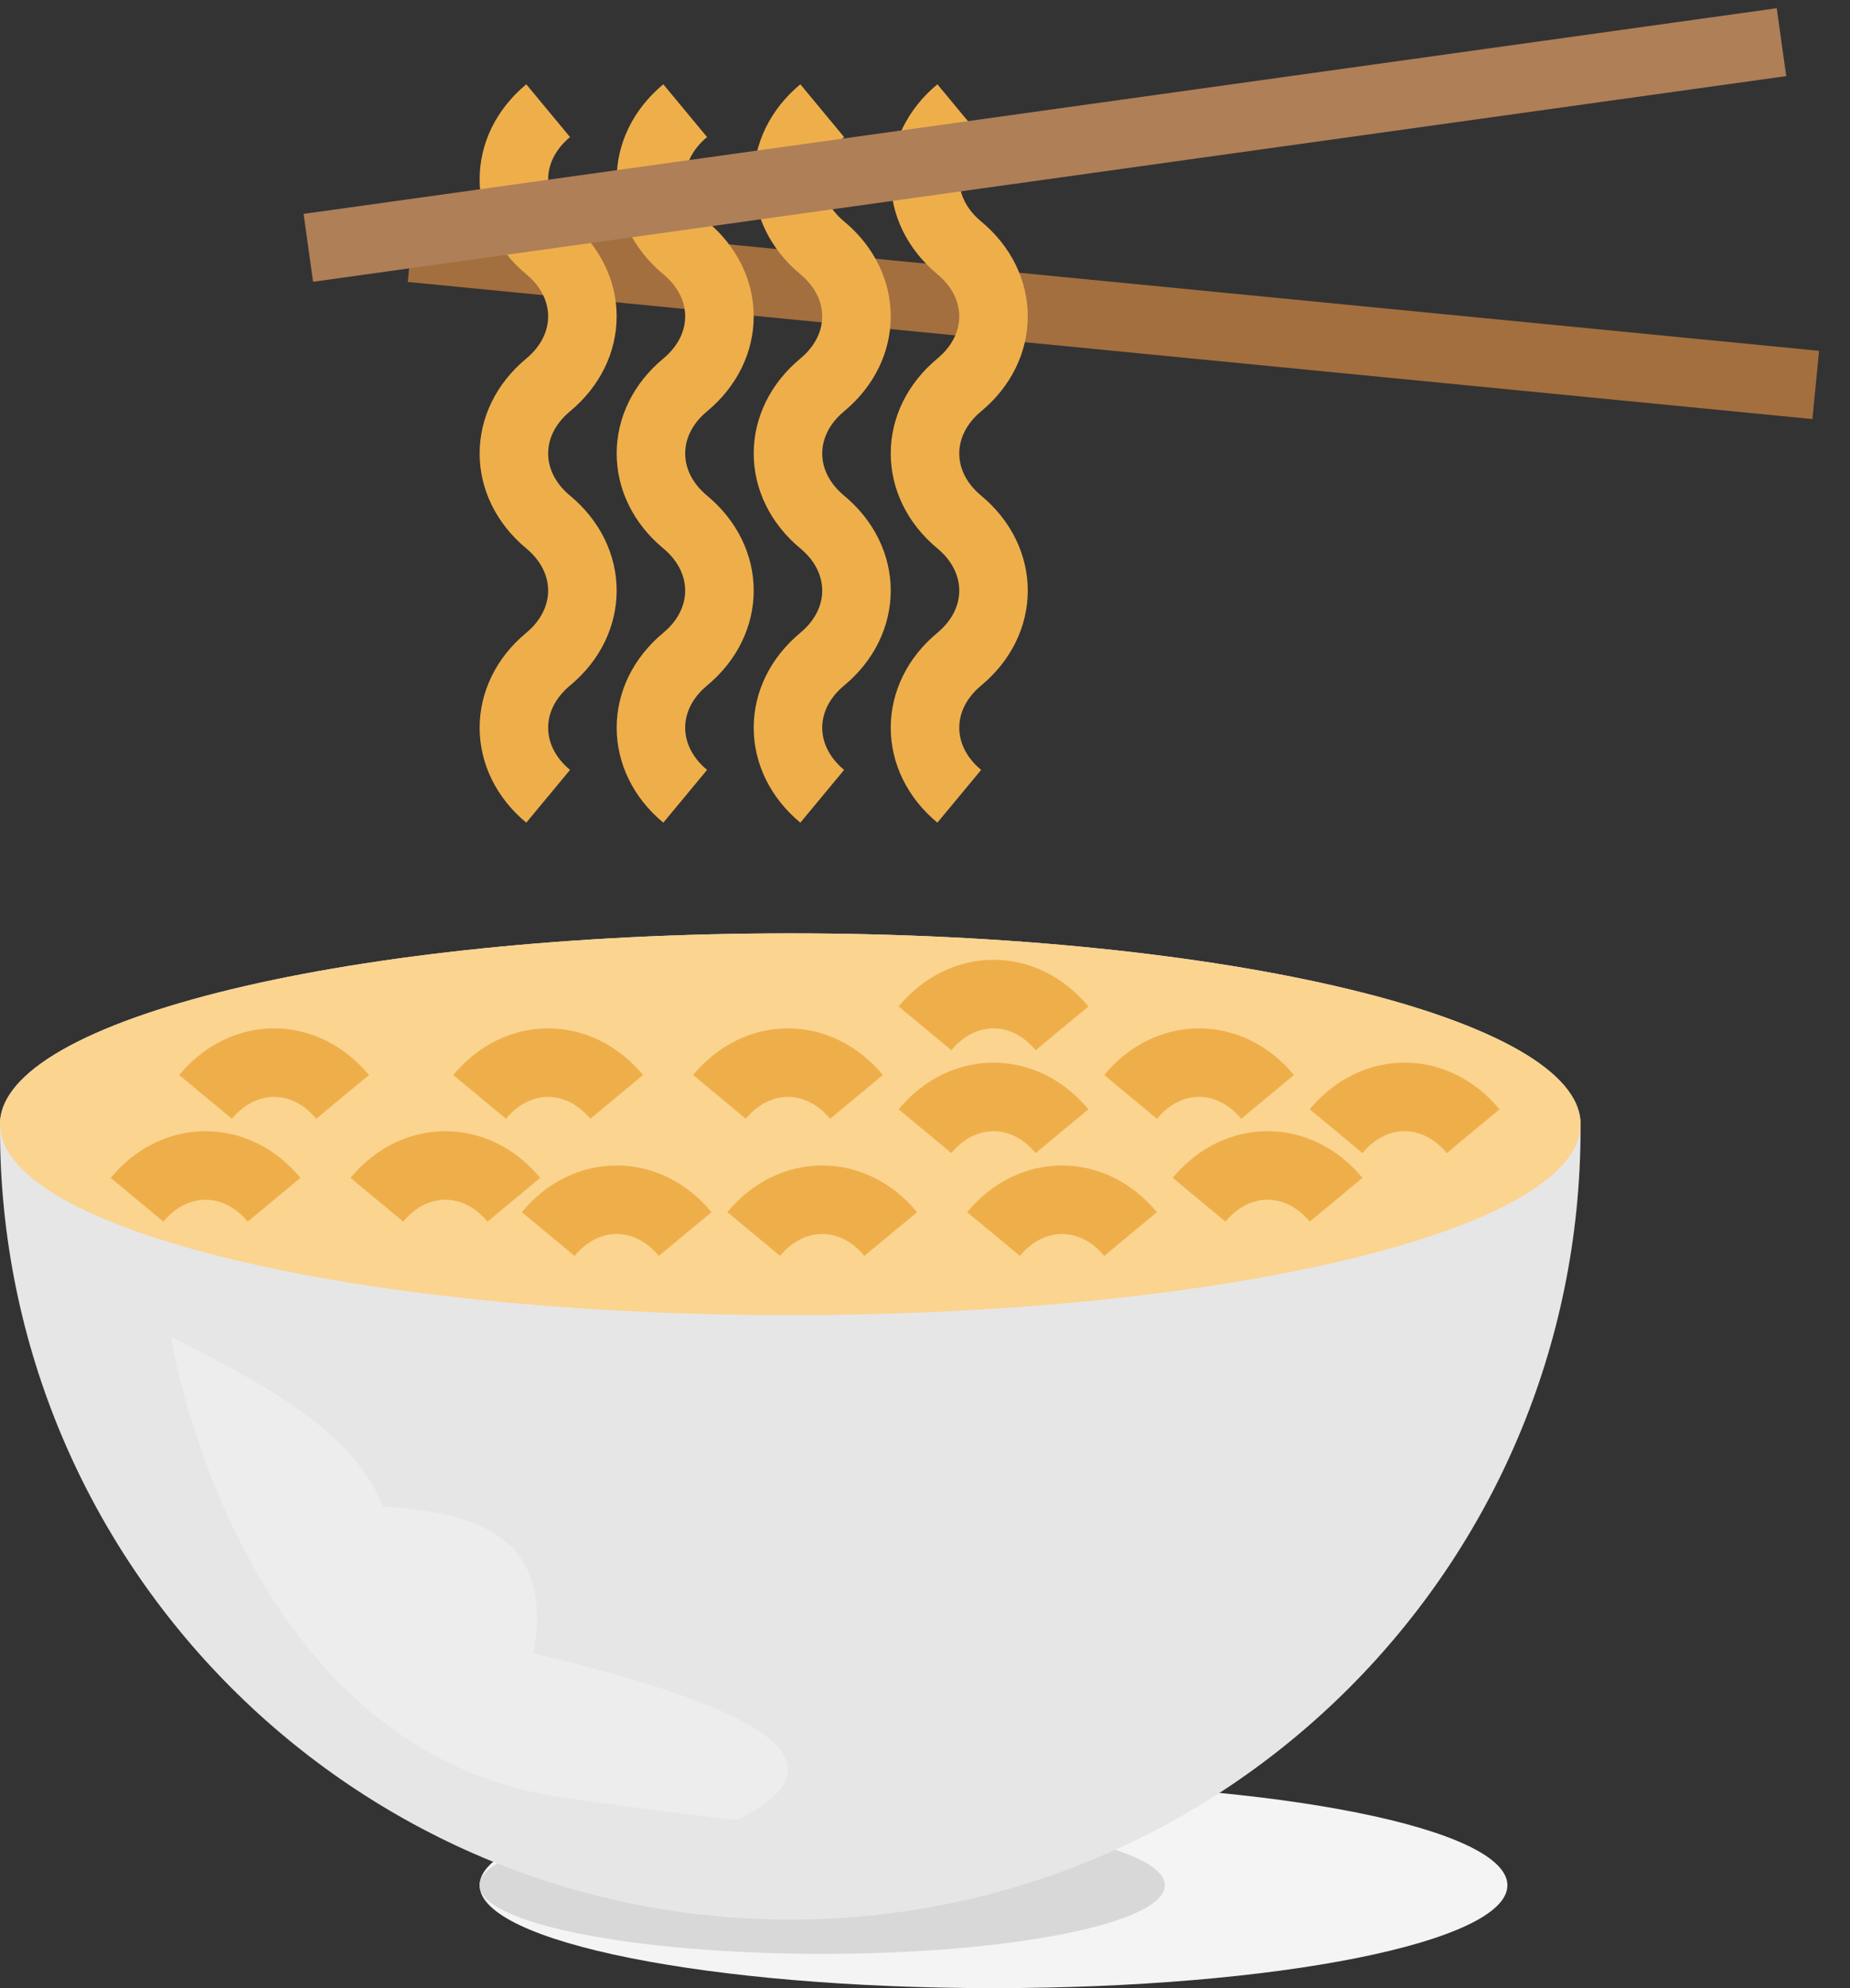 <?xml version="1.0" encoding="UTF-8" standalone="no"?>
<svg width="54px" height="58px" viewBox="0 0 54 58" version="1.1" xmlns="http://www.w3.org/2000/svg" xmlns:xlink="http://www.w3.org/1999/xlink" xmlns:sketch="http://www.bohemiancoding.com/sketch/ns">
    <rect x="0" y="0" width="54" height="58" fill="#333333" stroke="none"/>
    <!-- Generator: Sketch 3.2.2 (9983) - http://www.bohemiancoding.com/sketch -->
    <title>28 - Noodles (Flat)</title>
    <desc>Created with Sketch.</desc>
    <defs></defs>
    <g id="Page-1" stroke="none" stroke-width="1" fill="none" fill-rule="evenodd" sketch:type="MSPage">
        <g id="28---Noodles-(Flat)" sketch:type="MSLayerGroup" transform="translate(0, 1)">
            <path d="M44,54 C44,55.657 37.284,57 29,57 C20.716,57 14,55.657 14,54 C14,52.343 20.716,51 29,51 C37.284,51 44,52.343 44,54" id="Fill-1352" fill="#F4F4F4" sketch:type="MSShapeGroup"></path>
            <path d="M34,54 C34,55.104 29.523,56 24,56 C18.477,56 14,55.104 14,54 C14,52.895 18.477,52 24,52 C29.523,52 34,52.895 34,54" id="Fill-1353" fill="#D8D8D8" sketch:type="MSShapeGroup"></path>
            <path d="M46.135,31.798 C46.135,28.723 35.807,26.229 23.068,26.229 C10.328,26.229 0,28.723 0,31.798 L0,31.932 C0,44.672 10.328,55 23.068,55 C35.807,55 46.135,44.672 46.135,31.932 L46.135,31.798" id="Fill-1354" fill="#E6E6E6" sketch:type="MSShapeGroup"></path>
            <path d="M12,6.23 L53,10.23" id="Stroke-1355" stroke="#A46F3E" stroke-width="2" sketch:type="MSShapeGroup"></path>
            <path d="M16,22.23 C14.667,21.124 14.667,19.335 16,18.23 C17.333,17.124 17.333,15.335 16,14.229 C14.667,13.124 14.667,11.335 16,10.23 C17.333,9.124 17.333,7.335 16,6.23 C14.667,5.124 14.667,3.335 16,2.229 M20,2.229 C18.667,3.335 18.667,5.124 20,6.23 C21.333,7.335 21.333,9.124 20,10.23 C18.667,11.335 18.667,13.124 20,14.229 C21.333,15.335 21.333,17.124 20,18.23 C18.667,19.335 18.667,21.124 20,22.23 M24,22.23 C22.667,21.124 22.667,19.335 24,18.23 C25.333,17.124 25.333,15.335 24,14.229 C22.667,13.124 22.667,11.335 24,10.23 C25.333,9.124 25.333,7.335 24,6.23 C22.667,5.124 22.667,3.335 24,2.229 M28,2.229 C26.667,3.335 26.667,5.124 28,6.23 C29.333,7.335 29.333,9.124 28,10.23 C26.667,11.335 26.667,13.124 28,14.229 C29.333,15.335 29.333,17.124 28,18.23 C26.667,19.335 26.667,21.124 28,22.23" id="Stroke-1356" stroke="#EEAF4B" stroke-width="2" sketch:type="MSShapeGroup"></path>
            <path d="M46.135,31.798 C46.135,34.873 35.807,37.366 23.068,37.366 C10.328,37.366 0,34.873 0,31.798 C0,28.723 10.328,26.229 23.068,26.229 C35.807,26.229 46.135,28.723 46.135,31.798" id="Fill-1357" fill="#FBD490" sketch:type="MSShapeGroup"></path>
            <path d="M29,35 C30.105,33.667 31.894,33.667 33,35 M35,34 C36.105,32.667 37.894,32.667 39,34 M39,32 C40.105,30.667 41.895,30.667 43,32 M33,31 C34.105,29.667 35.895,29.667 37,31 M27,32 C28.105,30.667 29.895,30.667 31,32 M27,29 C28.105,27.667 29.895,27.667 31,29 M21,31 C22.105,29.667 23.895,29.667 25,31 M22,35 C23.105,33.667 24.895,33.667 26,35 M16,35 C17.105,33.667 18.895,33.667 20,35 M4,34 C5.105,32.667 6.895,32.667 8,34 M11,34 C12.105,32.667 13.894,32.667 15,34 M14,31 C15.105,29.667 16.894,29.667 18,31 M6,31 C7.105,29.667 8.895,29.667 10,31" id="Stroke-1358" stroke="#EEAF4B" stroke-width="2" sketch:type="MSShapeGroup"></path>
            <path d="M9,6.23 L52,0.23" id="Stroke-1359" stroke="#AF7F58" stroke-width="2" sketch:type="MSShapeGroup"></path>
            <path d="M16.292,51.42 C6.852,49.96 4.992,38 4.992,38 C7.857,39.45 10.285,40.767 11.19,42.954 C14.415,43.122 16.117,44.16 15.574,47.237 C24.262,49.285 23.952,50.877 21.517,52.096 C19.967,51.945 16.292,51.42 16.292,51.42" id="Fill-1360" fill="#EDEDED" sketch:type="MSShapeGroup"></path>
        </g>
    </g>
</svg>
